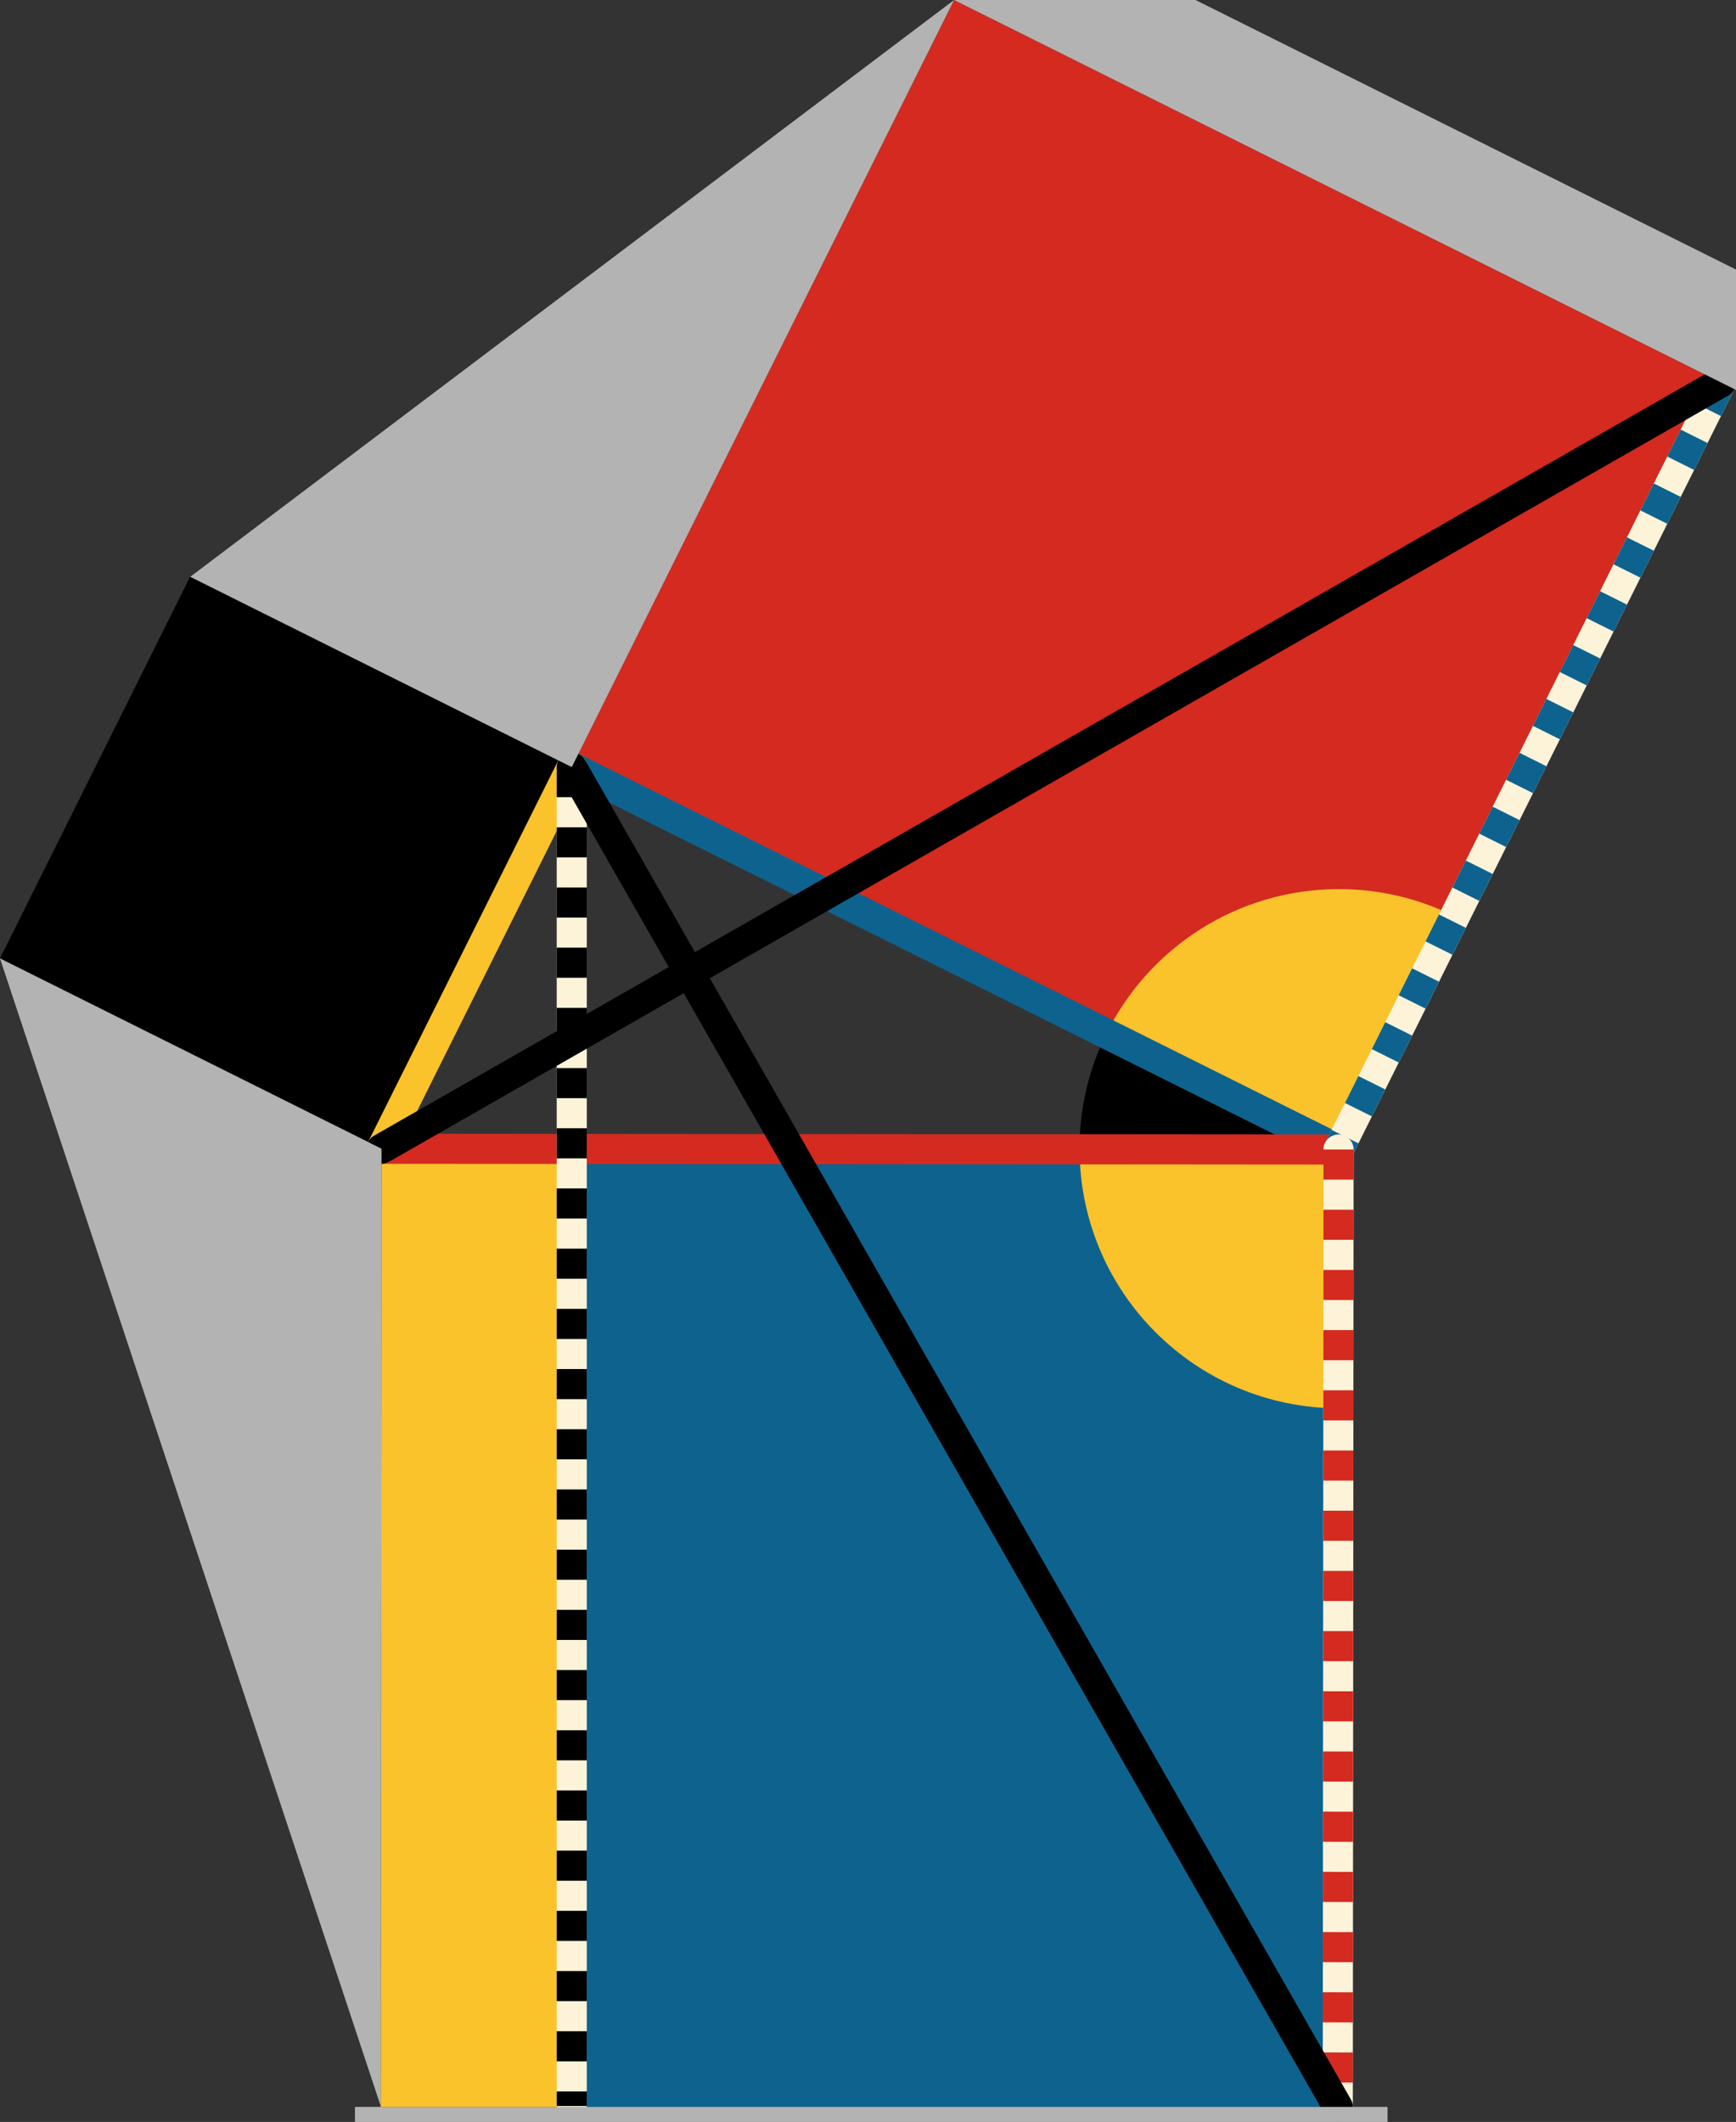 <svg xmlns="http://www.w3.org/2000/svg" viewBox="0 0 288.47 352.5" preserveAspectRatio="xMidYMid meet" role="img">
  <rect x="0" y="0" width="288.47" height="352.5" fill="#333333" stroke="none"/>
  <title>Proposition 47 figure</title>
  <polyline class="fill-yellow" data-name="rect-yellow" points="95.01,190.85 63.4,190.83 63.26,349.86 63.26,350 95.01,350 95.01,349.86 95.01,191.78 " style="fill:#fac22b;fill-opacity:1;stroke-opacity:0;"/>
  <polygon class="fill-red" data-name="trap-red" points="285.97,63.53 158.54,0 95.01,127.43 137.34,148.54 " style="fill:#d42a20;fill-opacity:1;stroke-opacity:0;"/>
  <polygon class="fill-red" data-name="tri-red" points="285.97,63.53 222.43,190.96 137.34,148.54 " style="fill:#d42a20;fill-opacity:1;stroke-opacity:0;"/>
  <path class="fill-yellow" data-name="angle-yellow-top" d="M222.43,190.96l19.31-38.73c-5.79-2.89-12.32-4.53-19.24-4.53c-16.95,0-31.62,9.79-38.66,24.02C200.14,179.85,222.43,190.96,222.43,190.96z" style="fill:#fac22b;fill-opacity:1;stroke-opacity:0;"/>
  <polyline class="fill-blue" data-name="trap-blue" points="95.01,190.85 131.34,190.88 131.31,190.9 222.3,350 95.01,350 95.01,349.86 95.01,191.78 " style="fill:#0e638e;fill-opacity:1;stroke-opacity:0;"/>
  <polyline class="fill-blue" data-name="tri-blue" points="131.34,190.88 222.43,190.96 222.3,350 131.31,190.9 " style="fill:#0e638e;fill-opacity:1;stroke-opacity:0;"/>
  <rect class="fill-black" data-name="square-black" x="12.08" y="107.9" transform="matrix(0.446 -0.895 0.895 0.446 -101.957 121.885)" width="70.84" height="70.84" style="fill:#000000;fill-opacity:1;stroke-opacity:0;"/>
  <path class="fill-yellow" data-name="angle-yellow-bottom" d="M222.4,233.95l0.04-42.99c0,0-26.05-0.02-43.05-0.04C179.44,214.66,198.66,233.89,222.4,233.95z" style="fill:#fac22b;fill-opacity:1;stroke-opacity:0;"/>
  <path class="fill-black" data-name="angle-black" d="M183.84,171.72c-2.85,5.76-4.46,12.24-4.46,19.11c0,0.03,0,0.07,0,0.1l43.05,0.04L183.84,171.72z" style="fill:#000000;fill-opacity:1;stroke-opacity:0;"/>
  <line class="stroke-blue" data-name="line-blue" x1="222.43" y1="190.96" x2="95.01" y2="127.43" style="stroke:#0e638e;stroke-width:5;stroke-opacity:1;stroke-linecap:round;stroke-linejoin:round;fill-opacity:0;"/>
  <line class="stroke-red" data-name="line-red" x1="63.4" y1="190.83" x2="222.43" y2="190.96" style="stroke:#d42a20;stroke-width:5;stroke-opacity:1;stroke-linecap:round;stroke-linejoin:round;fill-opacity:0;"/>
  <line class="stroke-yellow" data-name="line-yellow" x1="63.4" y1="190.83" x2="95.01" y2="127.43" style="stroke:#fac22b;stroke-width:5;stroke-opacity:1;stroke-linecap:round;stroke-linejoin:round;fill-opacity:0;"/>
  <line class="stroke-trans" data-name="line-black-dotted-trans" x1="95.01" y1="127.43" x2="95.01" y2="349.86" style="stroke:#fcf3d9;stroke-width:5;stroke-opacity:1;stroke-linecap:round;stroke-linejoin:round;fill-opacity:0;"/>
  <line class="stroke-black stroke-dotted" data-name="line-black-dotted" x1="95.01" y1="127.43" x2="95.01" y2="349.86" style="stroke:#000000;stroke-width:5;stroke-opacity:1;stroke-linecap:butt;stroke-linejoin:round;stroke-dasharray:5;fill-opacity:0;"/>
  <line class="stroke-trans" data-name="line-blue-dotted-trans" x1="285.97" y1="63.53" x2="222.43" y2="190.96" style="stroke:#fcf3d9;stroke-width:5;stroke-opacity:1;stroke-linecap:round;stroke-linejoin:round;fill-opacity:0;"/>
  <line class="stroke-blue stroke-dotted" data-name="line-blue-dotted" x1="285.97" y1="63.53" x2="222.43" y2="190.96" style="stroke:#0e638e;stroke-width:5;stroke-opacity:1;stroke-linecap:butt;stroke-linejoin:round;stroke-dasharray:5;fill-opacity:0;"/>
  <line class="stroke-trans" data-name="line-red-dotted-trans" x1="222.43" y1="190.96" x2="222.3" y2="350" style="stroke:#fcf3d9;stroke-width:5;stroke-opacity:1;stroke-linecap:round;stroke-linejoin:round;fill-opacity:0;"/>
  <line class="stroke-red stroke-dotted" data-name="line-red-dotted" x1="222.43" y1="190.96" x2="222.3" y2="350" style="stroke:#d42a20;stroke-width:5;stroke-opacity:1;stroke-linecap:butt;stroke-linejoin:round;stroke-dasharray:5;fill-opacity:0;"/>
  <line class="stroke-black" data-name="line-black-bottom" x1="95.01" y1="127.43" x2="222.3" y2="350" style="stroke:#000000;stroke-width:5;stroke-opacity:1;stroke-linecap:round;stroke-linejoin:round;fill-opacity:0;"/>
  <line class="stroke-black" data-name="line-black-top" x1="63.4" y1="190.83" x2="285.97" y2="63.53" style="stroke:#000000;stroke-width:5;stroke-opacity:1;stroke-linecap:round;stroke-linejoin:round;fill-opacity:0;"/>
  <polyline class="fill-trans ignore" data-name="mask" points="0,159.22 63.4,190.83 63.26,349.86 " style="fill:#b3b3b3;fill-opacity:1;stroke-opacity:0;"/>
  <polyline class="fill-trans ignore" data-name="mask" points="31.61,95.82 95.01,127.43 158.54,0 " style="fill:#b3b3b3;fill-opacity:1;stroke-opacity:0;"/>
  <rect class="fill-trans ignore" data-name="mask" x="58.98" y="350" width="171.59" height="12.83" style="fill:#b3b3b3;fill-opacity:1;stroke-opacity:0;"/>
  <polygon class="fill-trans ignore" data-name="mask" points="158.54,-20 293.89,47.48 293.89,67.48 158.54,0 " style="fill:#b3b3b3;fill-opacity:1;stroke-opacity:0;"/>
</svg>